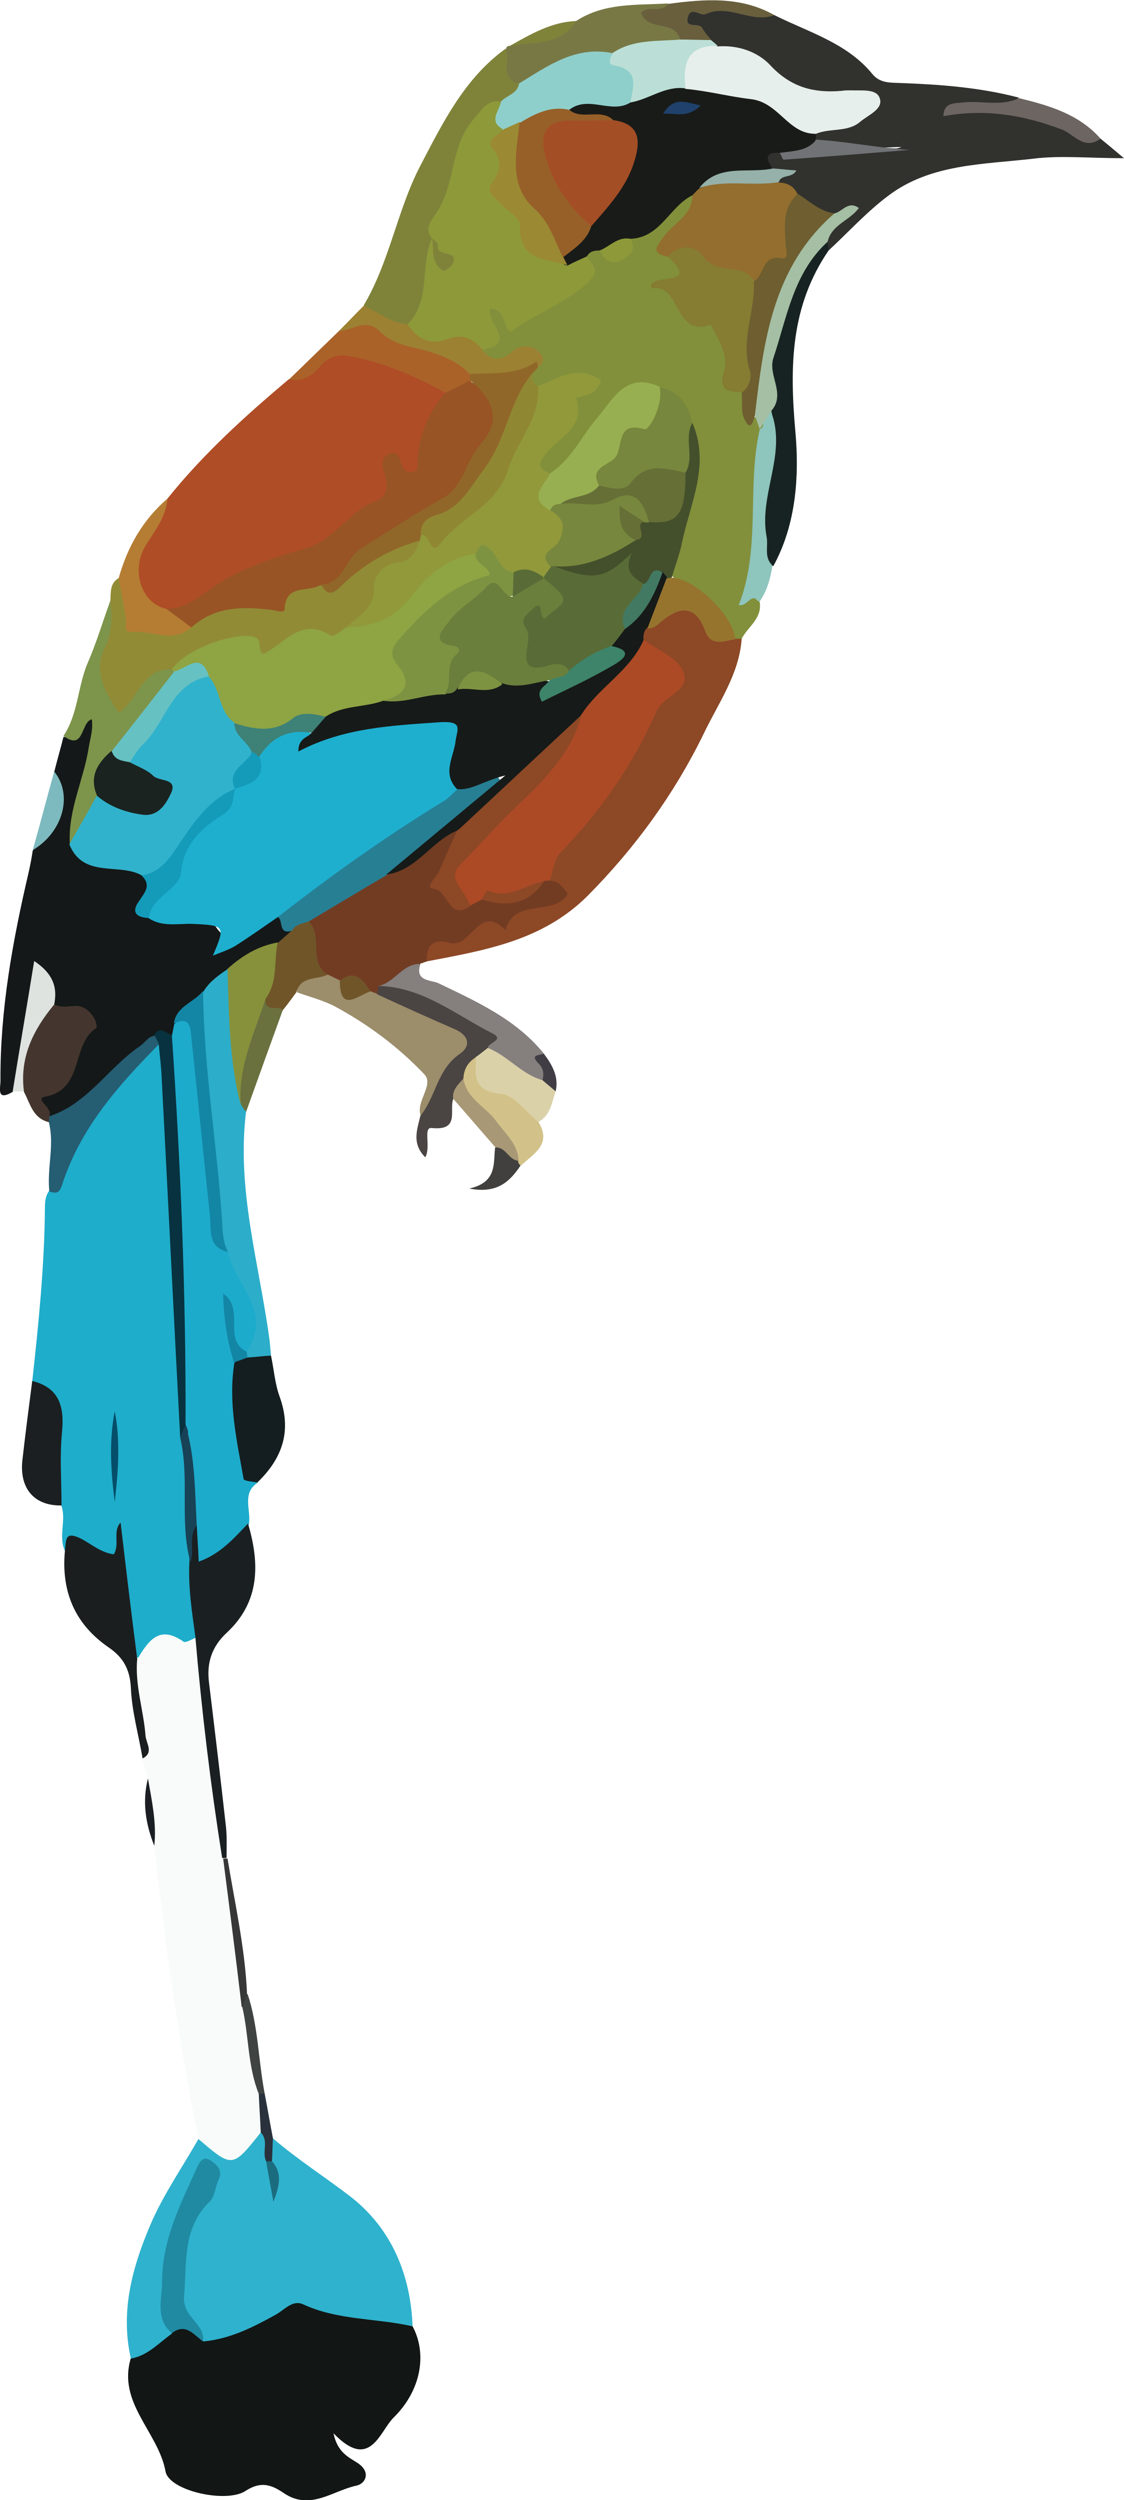 <?xml version="1.0" encoding="utf-8"?>
<!-- Generator: Adobe Illustrator 19.0.0, SVG Export Plug-In . SVG Version: 6.00 Build 0)  -->
<svg version="1.1" id="H02" xmlns="http://www.w3.org/2000/svg" xmlns:xlink="http://www.w3.org/1999/xlink" x="0px" y="0px"
	 viewBox="0 0 230.2 512" style="enable-background:new 0 0 230.2 512;" xml:space="preserve">
<style type="text/css">
	.st0{fill:#1EADCB;}
	.st1{fill:#121615;}
	.st2{fill:#AF4D26;}
	.st3{fill:#82903B;}
	.st4{fill:#2FB2CD;}
	.st5{fill:#141818;}
	.st6{fill:#F8FBF9;}
	.st7{fill:#31312E;}
	.st8{fill:#1DABCC;}
	.st9{fill:#8D4826;}
	.st10{fill:#723C23;}
	.st11{fill:#918B36;}
	.st12{fill:#7F833A;}
	.st13{fill:#2CADCA;}
	.st14{fill:#1A2022;}
	.st15{fill:#1B1E1F;}
	.st16{fill:#9C8D6B;}
	.st17{fill:#7D944B;}
	.st18{fill:#787845;}
	.st19{fill:#172322;}
	.st20{fill:#141D1F;}
	.st21{fill:#44362E;}
	.st22{fill:#AA6229;}
	.st23{fill:#1B1F21;}
	.st24{fill:#4A4442;}
	.st25{fill:#857F7E;}
	.st26{fill:#255D73;}
	.st27{fill:#9C8132;}
	.st28{fill:#B57D33;}
	.st29{fill:#8EC5BC;}
	.st30{fill:#DBD1A9;}
	.st31{fill:#705529;}
	.st32{fill:#D2C289;}
	.st33{fill:#6D6561;}
	.st34{fill:#695F3D;}
	.st35{fill:#DFE3DF;}
	.st36{fill:#6A713F;}
	.st37{fill:#A89876;}
	.st38{fill:#7DBABF;}
	.st39{fill:#363736;}
	.st40{fill:#41403E;}
	.st41{fill:#3F4342;}
	.st42{fill:#29323C;}
	.st43{fill:#1B1F23;}
	.st44{fill:#403E44;}
	.st45{fill:#08323F;}
	.st46{fill:#184256;}
	.st47{fill:#054E69;}
	.st48{fill:#208AA3;}
	.st49{fill:#985425;}
	.st50{fill:#8E993A;}
	.st51{fill:#191B18;}
	.st52{fill:#91993B;}
	.st53{fill:#936E2E;}
	.st54{fill:#867C32;}
	.st55{fill:#906729;}
	.st56{fill:#98AF51;}
	.st57{fill:#77873D;}
	.st58{fill:#6E5E30;}
	.st59{fill:#44502C;}
	.st60{fill:#908733;}
	.st61{fill:#A4BFA4;}
	.st62{fill:#96742E;}
	.st63{fill:#1B6C7E;}
	.st64{fill:#1EAFCF;}
	.st65{fill:#31B2CC;}
	.st66{fill:#277F94;}
	.st67{fill:#87913B;}
	.st68{fill:#1386A5;}
	.st69{fill:#149BBA;}
	.st70{fill:#E7EFED;}
	.st71{fill:#BBDFD6;}
	.st72{fill:#707275;}
	.st73{fill:#95B1A9;}
	.st74{fill:#AC4A26;}
	.st75{fill:#161A18;}
	.st76{fill:#8FA443;}
	.st77{fill:#8FCFCB;}
	.st78{fill:#1A2320;}
	.st79{fill:#66C1C3;}
	.st80{fill:#9B8A33;}
	.st81{fill:#A44E26;}
	.st82{fill:#976029;}
	.st83{fill:#1F416C;}
	.st84{fill:#596C37;}
	.st85{fill:#7E9341;}
	.st86{fill:#656F36;}
	.st87{fill:#427962;}
	.st88{fill:#3D8177;}
	.st89{fill:#6A7F3C;}
	.st90{fill:#3D846A;}
</style>
<g>
	<path class="st0" d="M13.3,317.6c-1.4-3,0.3-6.2-0.7-9.2c-2.4-2.9-1.8-6.4-1.7-9.7c0.2-5.8-0.1-11.3-4.3-15.8
		c1.3-11.8,2.5-23.6,2.6-35.5c0-1.3,0.1-2.5,0.9-3.6C14,233.8,20,225,27,216.9c1.5-1.8,3.3-6.5,7.1-2c0.6,7.3,1.7,14.6,1.7,21.9
		c0.1,19.1,2,38.2,2.7,57.3c2.4,8.3,0.1,16.9,1.8,25.2c0.6,4.8,1.1,9.7,1.1,14.5c-0.3,1.3-1.2,2.9-2.3,2.7c-4.5-0.7-8,1.9-11.8,3.3
		c-3-8-3.6-16.2-2.8-24.6c0.2-0.8-0.8-0.5,0-0.3c0,0-0.1,0.2,0,0.5c0.2,3.2-1.2,4.3-4.2,3.3C18.1,317.9,15.9,316.8,13.3,317.6z"/>
	<path class="st1" d="M84.5,476.4c3,5.6,1.8,13.1-3.9,18.7c-2.9,2.9-4.8,11-12.3,3.2c0.8,3.9,3.1,4.9,4.8,6c2.9,1.8,1.9,4.2,0,4.7
		c-4.9,1-9.5,5.2-14.9,1.6c-2.5-1.7-4.7-2.6-7.9-0.5c-3.9,2.6-15.7,0-16.4-4c-1.5-8.1-9.9-14-7.1-23.2c2.3-2.6,5.3-4.3,8.2-6
		c2.7-1.7,5.1,0.1,7.5,0.9c2.6-0.1,5.1-1.1,7-2.4c10.8-7.4,21.7-2.3,32.5-0.8C83.2,474.6,83.9,475.5,84.5,476.4z"/>
	<path class="st2" d="M34.3,102.1c7.3-9.1,15.9-16.9,24.8-24.4c1-0.4,2.2-0.6,2.8-1.3c5.1-6.8,11.6-5.3,18.1-2.9
		c4.2,1.5,8.6,2.8,11.8,6.3c-1.1,5.5-4.8,10.2-5,16c0,0.6-0.6,1.5-1.1,1.4c-3.8-0.8-5.3,0.6-6.2,4.5c-0.8,3.4-5.6,3.6-7.6,6.1
		c-3.4,4.2-8.1,6.1-12.8,7.5c-6.4,1.8-12,4.7-17.4,8.3c-2.4,1.6-5.1,1.8-7.8,2.2c-6.4-1.4-8.9-8.8-5.2-14.9
		C30.5,107.9,32.8,105.3,34.3,102.1z"/>
	<path class="st3" d="M155.6,123.3c0.5,3.4-2.4,5-3.7,7.5c-0.4,0.6-0.8,0.7-1.4,0.4c-2.5-6.6-9.4-9-13.5-14
		c-0.5-6,2.9-11.1,3.6-16.9c0.5-4.2,1.1-8.2,0.3-12.3c-1-3.3-2.5-6.3-6.2-7.4c-6.1-1.9-8.6,2.9-11.6,6.4c-3.2,3.7-4.5,9.3-10.3,10.4
		c-4.5-1.1-3.3-3.9-1.3-6.1c2.5-2.8,5.7-4.7,5.1-9.3c-0.2-1.8,2.8-2,4.3-3.2c-4.1-2.2-7.4,0.8-11,1.1c-1.3-0.5-1.8-1.4-1.9-2.7
		c0-0.9,0.3-1.7,0.6-2.5c-0.8-3.6-2.7-1-4-0.6c-2.9,1-5.2,1-6.2-2.6c1.3-1.8,1.9-3.6,1-5.8c-0.5-1.2-0.3-2.5,1-3.3
		c1.1-0.6,2.2-0.2,2.7,0.7c2.2,3.8,5,1.4,6.8,0.2c4.1-2.8,10.2-4,9.7-11c0.3-1.4,1.3-1.8,2.6-1.8c3.2,1.8,5.6,1.2,7-2.3
		c4.9-1.8,7-7.8,12.6-8.7c2.8,1.9,0.8,3.3-0.4,5.1c-1.4,2.2-5.1,3.3-3.5,7c2.6,4.1,2.6,4.1-1.9,7.2c4.1,1.5,5.2,6,10,7.1
		c2.7,0.6,3.5,4.9,3.7,8.1c0.2,2.3-0.1,4.6,2.4,5.9c1.1,1.4,1.2,3,1.4,4.7c0.1,1.9,1.4,0.3,2,0.7c1.1,0.7,1.3,1.8,1.4,3
		c-0.9,5.1-1,10.3-0.9,15.5c0.1,4.8,0.3,9.5-1.8,14.1C153.4,119.9,153.6,121.9,155.6,123.3z"/>
	<path class="st4" d="M84.5,476.4c-7.4-1.7-15.3-1.2-22.4-4.5c-2.2-1-3.8,1.1-5.6,2.1c-4.7,2.6-9.4,5-14.9,5.5
		c-10.9-11.5-3.9-22.6,0.8-33.8c-6.7,9.8-8.9,20.5-7.2,32.2c-2.7,1.9-4.9,4.5-8.4,5.1c-2.2-9.7,0.3-18.7,4-27.4
		c2.6-6.1,6.5-11.7,9.8-17.5c0.2-0.1,0.4-0.4,0.5-0.4c4.2,3,8.1,4,11.4-1.3c0.3-0.5,1.1-0.4,1.7-0.2c1.6,1.9,0.5,4.2,0.9,6.2
		c0.5,2.5,1.6,5,1.2,7c0.6-2-0.7-4.5-1.1-7c0.1-1.5-0.8-3.2,0.7-4.5c5.1,4.4,10.8,8,16.1,12.1C80.2,456.5,84.1,465.8,84.5,476.4z"/>
	<path class="st5" d="M2.6,223.6c-3.4,2-2.5-0.8-2.5-2.3c-0.1-14.5,2.5-28.7,5.8-42.8c0.3-1.4,0.6-2.9,0.8-4.3
		c3.8-4.7,6.1-9.9,4.4-16.1c0.6-2.4,1.3-4.8,1.9-7.2c3.5,0.5,2.7-3.9,5.5-4.7c2.8,2.2,1.7,5.1,1.1,7.9c-1.2,5.9-3.6,11.5-3.7,17.7
		c1.2,3,3.5,4.5,6.7,4.7c2.3,0.2,4.5,0.6,6.5,1.9c4.2,2-0.5,6.4,2.3,8.8c2.4,1.1,4.9,0.6,7.4,0.8c1.7,0.1,4.1-0.4,4.8,0.8
		c3.5,6.4,6.5,1.6,9.7-0.2c0.9-0.5,1.9-0.9,2.9-1.1c2.5-0.1,2.6,2.3,3.8,3.6c-0.2,1.6-1.5,2.3-2.6,3c-3.3,1.4-6.6,2.9-9.3,5.2
		c-2.1,1.3-3.8,3.1-5.5,4.9c-1.7,2-4.4,3.2-5.4,5.9c-0.3,0.8-0.6,1.5-1.1,2.2c-1.4,1-3.3-0.4-4.7,1c-4.3,4.6-9.1,8.7-13.8,13
		c-1.9,1.8-3.9,4-7.2,2.9c-3.3-2.8-4.8-4.8,0.7-7.3c4.5-2,3.7-8,6.3-11.7c0.7-0.9-1.1-2-2.4-2.2c-1.7-0.3-3.3-0.6-4.2-2.2
		c-0.8-1.2-0.5-2.9-2.2-3.9C5.1,208.7,7.1,217,2.6,223.6z"/>
	<path class="st6" d="M53.4,436.7c-5.8,7.3-5.8,7.3-12.8,1.3c-4-19.9-6.8-39.9-9-60c-0.3-4.6-1.7-9.1-1.3-13.8
		c-0.4-1.3-0.8-2.7-1.2-4c-0.4-4.7-0.5-9.4-1.6-14c-0.5-2.1-1.1-4.4,0.6-6.4c2.2-3.6,4.4-7.2,9.5-3.6c0.5,0.3,1.8-0.6,2.7-0.9
		c2.7,2.3,1.4,5.6,1.7,8.3c1,12.3,3.1,24.5,4.2,36.8c1.2,10,3,20,4.4,30c1,6.3,1.5,12.7,3.2,18.9C53.4,431.7,54.7,434.2,53.4,436.7z
		"/>
	<path class="st7" d="M158.6,3.1c7,3.5,14.9,5.7,20.1,12.1c1.6,1.9,3.7,1.7,5.7,1.8c8.2,0.3,16.3,0.9,24.3,3
		c-3.4,2.9-7.3,2.3-9.4,1.9c8.3-1.4,17.2,2.5,26.1,6.5c1.1,0.9,2.2,1.8,4.8,4c-7.2,0-13-0.6-18.6,0.1c-10.2,1.2-21,1-29.7,7.6
		c-4.4,3.3-8.2,7.5-12.2,11.2c-0.4-0.4-0.8-0.9-0.9-1.5c-0.2-2.4,1-3.9,2.9-5.1c0.7-0.4,0.3-1.2,0-0.4c-0.2,0.4-0.7,0.4-1.1,0.5
		c-3.2-0.1-5.4-1.9-7.7-3.8c-1.2-1.2-2.8-2.1-3.6-3.8c2.2-2.9-2-0.8-1.8-2.3c-1.7-2.5-1.6-4.3,2-4.5c8.4,0.7,16.9-0.4,24.1,0
		c2.1-0.3,1.1-1.5,1.4-0.8c0.1,0.3,0,0.5-0.4,0.5c-5.6,0.1-11.1,1-16.6-0.6c-0.5-0.3-0.9-0.8-1.2-1.4c1.4-3.7,5.3-2.7,7.8-4.4
		c1.2-0.8,3-1.4,2.3-3.2c-0.5-1.4-2.2-1.1-3.4-0.9c-6.9,1.1-12.8-0.9-17.9-5.7c-2.3-2.2-5.6-2.7-8.6-3.6c-0.8-0.4-1.6-0.9-2.2-1.5
		c-1.2-2.4-6.6-2.5-4.6-6.3c1.5-2.8,5.3-1.3,8.1-1.4C151.8,1.1,155.1,3,158.6,3.1z"/>
	<path class="st8" d="M35.2,212.1c0.2-0.8,0.3-1.6,0.5-2.4c3.9-3.4,4.4,0.4,5,2.7c1.3,4.5,1,9.1,1.3,13.7c0.6,8.4,2.8,16.6,2.9,25
		c0,1.8,0.8,3.2,2.3,4.2c4.6,4.5,4.9,10.7,6.4,16.4c0.5,1.9,0.1,5.3-3.6,5.6c-4.6-2.9-1.1-8.4-3.5-11.1c1.1,3.7,0.8,8.5,2.5,13
		c0.3,8.3,0.8,16.6,3.8,24.4c-3.3,2.2-1.4,5.5-1.8,8.4c-0.2,0.8-0.2,1.7-0.6,2.4c-2.2,3.1-4.9,6.7-8.8,5.7c-3.8-1-1.7-5.4-2.2-8.2
		c-0.2-7-0.6-14-1.9-20.9c0-20.8-2.3-41.4-2.1-62.2C35.3,223.2,32.9,217.6,35.2,212.1z"/>
	<path class="st9" d="M150.6,130.8c0.4,0,0.9,0,1.3,0c-0.5,7.3-4.8,13.2-7.8,19.5c-6,12.3-14,23.3-23.7,33.1
		c-9.3,9.3-21.1,11.2-33.1,13.5c-3.2-3.9,0.7-5.1,2.7-5.1c2.9,0.1,4.2-1.3,6.1-2.9c3-2.5,7.5-1.4,11-3.4c1.7-1,3.7-1.6,5.6-2.5
		c3-1.5-1.1-1.6-0.4-2.6c-1.1-6.2,3.9-9.5,7.1-13.3c4.6-5.5,8.2-11.5,11.8-17.6c0.4-0.7,0.5-1.7,1.1-2.2c6.7-5.9,5.1-11.2-1.1-16.2
		c-0.3-1.3,0.1-2.4,1-3.3c1.5-1.2,3.5-1.6,4.9-2.8c3.2-2.9,5.8-1.4,7.3,1.3C145.8,129,148,130,150.6,130.8z"/>
	<path class="st10" d="M112.7,180.4c2,0,2.7,1.7,3.6,2.6c-2.8,4.9-10.9,0.6-12.8,7.5c-5.3-5.7-7.1,3.8-11.3,2.6
		c-3.2-0.9-5,0.2-4.8,3.8c-0.4,0.1-0.8,0.3-1.2,0.4c-2.7,1.6-4.2,4.7-7.5,5.5c-0.4,0.4-0.9,0.7-1.4,0.9c-0.6,0.1-1.1,0.1-1.7-0.1
		c-1.8-1.3-3.8-2.2-6.1-2c-1.2-0.2-2.1-0.8-3-1.6c-4.4-3.2-3.1-8-3.3-12.4c4.8-4.3,10.3-7.2,16.1-9.9c3.2-0.8,5.5-2.8,7.9-4.8
		c1.9-1.6,3.7-3.5,6.6-2.8c1.8,2.5-0.1,4.5-1.2,6.4c-2.7,4.4-2,7,3.3,7.8c1-0.4,2-0.9,3.1-1.1c4.6,1.2,8.4-0.6,12-3.1
		C111.6,179.9,112.2,180.1,112.7,180.4z"/>
	<path class="st11" d="M22.6,123c0.1-1.7-0.1-3.6,1.7-4.6c1.7,0.2,1.6,1.7,1.9,2.8c2.2,7.7,4.3,8.7,12.2,5.7
		c3.1-2.2,6.5-4.1,10.4-3.5c6.4,1.1,10.7-5.3,16.9-4.5c3.5,0.9,5.3-1.8,7.5-3.7c3.8-3,7.8-5.4,13-4.7c0.7,1.3,0.4,3-0.6,3.4
		c-5.5,2.5-7.7,7.5-10.3,12.4c-0.7,1.4-2.5,2.2-3.8,3.1c-1.7,1.3-3.5,2.4-5.8,1.6c-2.1-0.8-4.2-0.3-6,0.9c-3.2,2.2-6.2,4.3-9.6,0.2
		c-0.7-0.9-2.7-0.8-3.6-0.1c-3.4,2.8-8.3,2.8-11.5,5.9c-3.4,1.1-5.2,3.9-7.4,6.5c-2.5,3-4.4,3-6.5-0.8c-2.1-3.6-2.9-6.9-1.2-10.6
		C21.5,130,21.9,126.5,22.6,123z"/>
	<path class="st12" d="M74.5,62.5c5.3-8.9,6.8-19.3,11.5-28.4c4.7-9,9.1-18,17.5-24.1c2.1,1.7,2,4.5,3.1,6.6
		c0.3,2.8-1.7,3.8-3.6,4.9c-5,2.6-8,6.8-8.4,12.4c-0.4,5.3-4.9,8.8-5.2,14c-0.1,0.6-0.2,1.1-0.4,1.7c-1.1,5,1.1,10.7-3.4,15
		c-0.9,0.8-1.4,2-2.7,2.5C79.4,67.2,76.3,66.1,74.5,62.5z"/>
	<path class="st13" d="M50.5,276.8c5.5-8.1-2.3-13.6-3.8-20.3c-1.8-1.1-2.3-3-2.3-4.9c-0.6-12.8-3.1-25.3-3.8-38.1
		c-0.2-3.5-0.8-7.2,1.1-10.5c1.2-2,3.1-3.3,5-4.6c2.8,5.1,1.8,10.8,2.5,16.2c0.4,3.4,0.6,7,0.5,10.5c0.1,0.9,0.5,1.7,0.7,2.5
		c-2,16,2.7,31.2,4.8,46.8c0.1,1,0.2,2.1,0.3,3.1c-1.1,2-2.8,1.7-4.5,1C50.4,278.1,50.2,277.5,50.5,276.8z"/>
	<path class="st14" d="M40.3,312.4c0.1,2.3,0.3,4.6,0.4,7.4c4.5-1.6,7.2-4.8,10.1-7.8c2.4,8.2,2.5,16-4.4,22.4
		c-3,2.8-4.1,6.1-3.6,10.1c1.2,9.9,2.4,19.9,3.5,29.8c0.2,2.1,0.1,4.2,0.1,6.2c-0.3,0-0.6,0-0.9,0c-2.4-15.1-4.2-30.2-5.5-45.4
		c-0.7-5.1-1.5-10.2-1.2-15.4C38.9,317.3,37.1,314.4,40.3,312.4z"/>
	<path class="st15" d="M28.1,339.7c-0.5,5.4,1.3,10.5,1.7,15.7c0.1,1.6,1.8,3.5-0.6,4.7c-0.8-4.8-2.2-9.6-2.4-14.5
		c-0.2-3.8-1.6-6.2-4.5-8.2c-7-4.8-9.8-11.5-9-19.9c0.3-2-0.2-4.2,3.5-2.3c2,1.1,4,2.8,6.5,3.1c1.3-2.1-0.3-4.7,1.4-6.5
		C25.8,321.2,26.9,330.4,28.1,339.7z"/>
	<path class="st16" d="M75.9,203c0.4,0.2,0.9,0.3,1.3,0.5c6.6,0,12,3.4,17.5,6.5c1.3,0.7,2.7,2.5,1.7,3.7
		c-3.7,4.8-4.6,11.5-10.2,14.9c-1.2-3,2.8-6.4,0.7-8.6c-5.3-5.6-11.6-10.3-18.5-14c-2.4-1.2-5.1-1.9-7.6-2.8
		c0.5-4.2,3.1-4.5,6.4-3.6c0.8,0.4,1.6,0.8,2.5,1.2C71.1,203.1,73.7,202.5,75.9,203z"/>
	<path class="st17" d="M22.6,123c0.4,3.4,0.4,6.6-1.2,9.8c-2.4,4.9,0.3,9,2.9,13.2c4-2.6,4.7-9.3,11-8.9c0.2,0.2,0.3,0.5,0.5,0.7
		c-2.3,6.8-7.9,11.2-11.9,16.8c-2.6,2-3.4,4.8-3.9,7.8c-0.8,4.1-1.1,8.5-5.7,10.4c-0.4-7,2.9-13.2,3.9-19.9c0.3-1.8,0.9-3.6,0.6-5.6
		c-2.3,0.6-1.5,6.6-5.8,3.4c3-4.5,2.9-10,4.9-14.8C19.7,131.8,21,127.4,22.6,123z"/>
	<path class="st18" d="M106.4,17.1c-4.3-1-1.8-4.7-2.8-7c0.1-0.5,0.3-0.7,0.8-0.7c4.5-1.9,9.5-2.3,13.6-5.1
		c5.8-3.8,12.4-3.2,18.8-3.6c-0.9,3.6-3.2,1.9-4.8,1.8c1,0.9,3.1,0.8,4.8,1.5c2,0.8,4,1.7,2.6,4.5c-4.3,2-9.3,1.6-13.6,3.6
		c-5.6,0-10.8,1-15.4,4.4C109.2,17.5,107.9,18.3,106.4,17.1z"/>
	<path class="st19" d="M169.5,49.6c0.1,0.6,0.1,1.1,0.2,1.7c-7.8,11.4-8,23.7-6.8,37.1c0.8,9,0.2,18.9-4.5,27.5
		c-2.6,0.3-2.5-1.8-2.5-3.3c-0.2-4.8-1.3-10.1,0.3-14.3c1.8-4.8,0.5-9.1,0.8-13.5c-0.6-7.4,0.8-14.5,2.8-21.5
		C161.4,57.5,163.4,52.1,169.5,49.6z"/>
	<path class="st20" d="M50.7,278c1.6-0.1,3.2-0.3,4.8-0.4c0.6,2.8,0.8,5.8,1.8,8.5c2.5,7,0.5,12.6-4.6,17.5c-1-0.2-2.7-0.3-2.8-0.7
		c-1.4-7.9-3.2-15.7-1.9-23.8C48.7,278.2,49.6,278,50.7,278z"/>
	<path class="st21" d="M11.1,205.7c1.4,0.7,2.7,0.4,4.2,0.3c3.3-0.2,5.1,4.1,4.3,4.6c-5.1,3.5-2.3,12.5-10.4,14
		c-2.3,0.4,1.7,2.3,0.9,3.9c0.3,0.3,0.4,0.6,0.3,0.9c-0.1,0.3-0.3,0.4-0.4,0.4c-3.3-0.8-3.8-3.8-5.1-6.2
		C3.2,215.6,5.4,209.2,11.1,205.7z"/>
	<path class="st22" d="M91.2,80.4c-6.3-3.4-12.8-6.3-19.9-7.5c-2.2-0.4-4.1,0.3-5.6,2c-1.7,2-3.7,3.4-6.5,2.8
		c3.4-3.3,6.9-6.7,10.3-10c3.5-3,6.9-3.1,10.7-0.1c2.4,1.9,5.7,2.4,8.7,3.2c3.4,0.9,6.3,2.3,7.8,5.7c0.1,0.6,0,1.2-0.2,1.7
		C94.9,79.7,93.8,82,91.2,80.4z"/>
	<path class="st23" d="M6.6,282.8c5.6,1.4,6.6,5.3,6.1,10.5c-0.5,5-0.1,10-0.1,15c-5.6,0.1-8.7-3.5-8-9.4
		C5.2,293.6,5.9,288.2,6.6,282.8z"/>
	<path class="st24" d="M86.1,228.5c3.2-3.9,3.4-9.5,8.1-12.7c2.3-1.6,1.9-3.8-1.2-5.1c-5.3-2.3-10.6-4.7-15.8-7.1
		c0.1-0.5,0.2-1.1,0.3-1.6c10-2.2,16.6,4.9,24.3,9c1.9,1,0.9,2.9-0.5,4.1c-0.9,0.8-1.8,1.4-2.7,2.1c-1.3,1.1-2,2.6-2.7,4.1
		c-0.8,1.5-1.6,2.9-3.1,3.8c-0.8,2.4,1.4,6.5-4.4,5.9c-1.8-0.2-0.1,3.9-1.3,6C84.3,234.2,85.4,231.4,86.1,228.5z"/>
	<path class="st25" d="M99.9,214.6c0.1-1.1,3.6-1.7,0.9-3c-7.5-3.8-14.3-9.5-23.3-9.7c3.3-0.6,4.9-4.6,8.6-4.5
		c-1.2,3.7,2.2,3.2,3.8,4c7.9,3.8,15.9,7.4,21.6,14.5c-0.8,1.8,1.8,3.9-0.3,5.7C105.8,221.8,102.7,218.4,99.9,214.6z"/>
	<path class="st26" d="M10,229.8c0-0.4,0.1-0.8,0.1-1.2c7.9-2.6,12.1-10,18.6-14.4c1-0.7,1.6-1.9,2.9-2.1c1.4,0,1.9,0.5,0.9,1.8
		c-8.3,8.4-16.1,17.2-19.8,28.8c-0.6,1.8-1.3,1.7-2.6,1.3C9.6,239.1,11.2,234.5,10,229.8z"/>
	<path class="st27" d="M96.3,76.7c-3.2-3.4-7.7-4.6-11.9-5.6c-2.8-0.6-4.8-1.5-6.8-3.4c-2.7-2.6-5.5,0-8.2,0.1
		c1.7-1.7,3.4-3.5,5.1-5.2c3,1.3,5.6,3.6,9,3.8c3.2,0.9,6.3,2,9.8,1.4c2.6-0.4,5.1,0.3,5.4,3.8c1.9,2.2,3.7,2.6,6.2,0.4
		c1.2-1.1,3.4-1.7,5.2-0.2c1.5,1.2,1.5,2.4-0.1,3.5C105.7,77.4,101.3,80,96.3,76.7z"/>
	<path class="st28" d="M39.2,128.5c-3.8,3.3-8,0.6-12,0.9c-2.1,0.2-1.2-1.4-1.4-2.6c-0.4-2.8-1-5.6-1.5-8.4
		c1.8-6.4,4.9-11.9,10-16.3c-0.3,3.7-2.5,6.5-4.4,9.5c-3.2,5.1-1,12,4.2,13.1C36.2,125.5,39,125.2,39.2,128.5z"/>
	<path class="st29" d="M158,84.2c0,0.2,0.1,0.4,0.1,0.6c2.9,8.5-2.7,16.6-1.1,25.1c0.4,2-0.6,4.2,1.2,5.9c-0.4,2.7-1.1,5.2-2.7,7.5
		c-1.7-2.2-2.3,1-4.2,0.6c4.6-11.7,1.6-24.1,4.3-36C157.3,87.3,155.1,84.2,158,84.2z"/>
	<path class="st30" d="M99.9,214.6c4.1,1.6,6.9,5.4,11.2,6.6c1.7-0.2,1.9,1.4,2.7,2.3c-0.8,2.4-1.1,5-3.6,6.3
		c-5.1-0.4-8.6-4.3-12.9-6.5c-2.3-1.2-1-4.5,0.1-6.8C98.3,215.9,99.1,215.2,99.9,214.6z"/>
	<path class="st31" d="M67.1,199.6c-2.2,1.1-5.5,0.2-6.4,3.6c-0.9,1.2-1.8,2.5-2.8,3.7c-2.8,1.2-4.5,0.7-4.2-2.8
		c1.4-3.6,0.2-8,3.3-11.1c0.9-0.8,1.7-1.5,2.6-2.3c0-2.8,1.2-3.5,3.6-2C66.3,191.7,63,197,67.1,199.6z"/>
	<path class="st32" d="M97.5,216.5c-0.2,3.8-0.6,7,5.1,7.5c2.7,0.2,5.1,3.7,7.7,5.8c2.8,4.6-1.1,6.5-3.6,8.9c-0.6-0.2-1-0.6-1.4-1.1
		c-2-3.9-4.8-7.2-7.9-10.3c-1.7-1.7-3.9-3.4-2.5-6.4C95,219,95.8,217.5,97.5,216.5z"/>
	<path class="st33" d="M225.4,28.4c-3.4,2.5-5.5-1-8-1.9c-7.7-2.9-15.5-4.3-24.2-2.7c0.1-2.8,2.1-2.6,3.8-2.8
		c3.9-0.5,7.9,0.9,11.7-0.9C214.9,21.6,221,23.4,225.4,28.4z"/>
	<path class="st34" d="M139.3,8.1c-1.1-4.2-6.7-1.5-8-5.5c1.5-1.6,4.1,0.2,5.5-1.8c7.5-1,14.9-1.6,21.8,2.3
		c-4.7,1.8-9.3-2.4-14.1-0.2c-1,0.5-3-1.7-3.6,0.6c-0.7,2.5,2.2,1,2.9,2.2c0.5,0.9,1.2,1.7,1.9,2.5C143.5,10,141.4,10.1,139.3,8.1z"
		/>
	<path class="st35" d="M11.1,205.7c-4.3,5.2-7.1,10.8-6.2,17.8c-0.8,0-1.5,0-2.3,0c1.4-8.7,2.9-17.4,4.4-26.7
		C10.9,199.4,11.8,202.2,11.1,205.7z"/>
	<path class="st36" d="M54.4,204.5c-0.3,3,2.6,1.2,3.5,2.4c-2.5,6.9-5,13.8-7.5,20.8c-0.4-0.5-0.7-0.9-1-1.4
		c-1.7-7.1,0.4-13.7,2.7-20.2C52.4,205.1,53.2,204.3,54.4,204.5z"/>
	<path class="st37" d="M94.9,220.9c0.7,4.2,4.7,5.8,6.8,8.8c1.8,2.5,4.4,4.6,4.5,8c-2.9,1.3-3.4-1.5-4.7-2.7
		c-2.9-3.3-5.8-6.7-8.7-10C92.6,223.2,93.8,222.1,94.9,220.9z"/>
	<path class="st38" d="M11.1,158c3.9,4.8,1.8,12.4-4.4,16.1C8.2,168.8,9.6,163.4,11.1,158z"/>
	<path class="st39" d="M45.7,380.6c0.3,0,0.6,0,0.9,0c1.5,9.2,3.6,18.4,4,27.8c0.6,1.3,1.1,2.5-1.1,2.6
		C48.3,400.8,47,390.7,45.7,380.6z"/>
	<path class="st40" d="M101.4,235c2.2-0.2,2.7,2.5,4.7,2.7c0,0.4,0.2,0.7,0.5,1c-2.2,3.3-4.8,5.8-10.5,4.7
		C101.9,242.1,101,238.2,101.4,235z"/>
	<path class="st41" d="M49.6,410.9c0.4-0.9,0.7-1.7,1.1-2.6c2.2,6.6,2.2,13.6,3.5,20.4c-0.4,0.6-0.8,0.6-1.2,0.1
		C50.7,423.1,51,416.9,49.6,410.9z"/>
	<path class="st12" d="M118,4.3c-3.2,5.2-8.8,4.2-13.6,5.1C108.7,7,112.9,4.5,118,4.3z"/>
	<path class="st42" d="M53,428.8c0.4,0,0.8,0,1.2-0.1c0.6,3.1,1.1,6.1,1.7,9.2c-0.1,1.6-0.1,3.1-0.2,4.7c-0.4,0.4-0.8,0.4-1.2,0
		c-0.9-1.9,0.6-4.2-1.1-5.9C53.3,434.1,53.1,431.4,53,428.8z"/>
	<path class="st43" d="M30.3,364.2c0.8,4.6,1.8,9.1,1.3,13.8C29.8,373.5,29.1,368.9,30.3,364.2z"/>
	<path class="st44" d="M113.8,223.5c-0.9-0.8-1.8-1.5-2.7-2.3c0.3-1.2,0.3-2.3-0.8-3.4c-1.8-1.8,0-1.7,1.1-2
		C113.1,218.1,114.5,220.5,113.8,223.5z"/>
	<path class="st45" d="M32.5,213.7c-0.3-0.6-0.6-1.2-0.9-1.8c1.2-1.9,2.4-0.3,3.6,0.1c1.8,26.5,2.9,53.1,2.8,79.7
		c0.5,1.3,1.2,2.6-1.1,2.6c-1.3-24.6-2.5-49.2-3.8-73.8C33,218.3,32.7,216,32.5,213.7z"/>
	<path class="st46" d="M36.9,294.4c0.4-0.9,0.7-1.8,1.1-2.6c2,6.7,1.9,13.7,2.3,20.6c-1.8,2.3-0.4,5.1-1.3,7.5
		C36.7,311.5,38.9,302.8,36.9,294.4z"/>
	<path class="st47" d="M23.5,289c1.2,6.2,0.7,12.4,0,18.6C22.7,301.3,22.3,295.2,23.5,289z"/>
	<path class="st48" d="M35.2,477.8c-3.5-3-2-6.9-2-10.6c0-8.4,3.7-15.7,7-23c0.6-1.3,1.3-3,3.2-1.6c1.2,0.9,2.2,1.9,1.4,3.7
		c-0.7,1.5-0.8,3.5-1.8,4.5c-5.7,5.5-4.7,12.5-5.3,19.4c-0.4,4.4,4.3,5.5,3.9,9.3C39.7,478.2,38.1,475.6,35.2,477.8z"/>
	<path class="st49" d="M39.2,128.5c-1.7-1.3-3.4-2.5-5.1-3.8c4.7-0.1,7.7-3.5,11.3-5.6c5.4-3.2,11.3-5.1,17.2-6.8
		c6-1.8,8.9-7.7,14.5-9.8c2.5-0.9,2.4-3.5,1.5-6c-0.5-1.4-0.4-3.2,1.4-3.7c1.6-0.4,1.9,1.2,2.3,2.4c0.4,1.1,1.1,1.8,2.4,1.4
		c0.9-0.3,0.8-1.2,0.8-2c0.2-5.3,2.2-10,5.6-14.1c1.7-0.8,3.3-1.6,5-2.5c7.3,3.8,7,4.1,4.6,10.9c-3.3,9.3-9.6,15.3-18.1,19.6
		c-5.1,2.6-9.6,5.8-13.2,10.4c-0.9,1.2-2.2,2-3.8,0.9c-2.5,1.6-7.1-0.3-7.3,4.9c0,1-1.7,0.3-2.7,0.2C49.9,124.2,44,124.1,39.2,128.5
		z"/>
	<path class="st50" d="M98.8,71.6c-1.8-2.3-4.2-3.3-7-2.2c-3.7,1.4-6.3,0.1-8.3-3c4.9-5,2.4-12,5-17.6c1.2,1.3,0,3.3,1.8,4.7
		c-1.5-1.5-0.7-3.4-1.8-4.7c-1.8-2,0.1-4,0.8-5.1c4.1-5.9,2.8-13.9,7.8-19.4c1.5-1.7,2.6-3.9,5.4-3.5c0.8,2.2,0.4,4.4,0.5,6.6
		c-1.5,8.2,1.9,15.2,5.9,21.9c1.6,2.7,4.6,2.5,7.2,2.9c1.3-0.2,2.7-1,4,0.2c1.9,2.5,3,3.4-0.9,6.5c-4.6,3.7-10,5.6-14.6,9.1
		c-1.8-1.1-0.8-4.6-4.2-4.8C99.4,65.9,106.2,70.5,98.8,71.6z"/>
	<path class="st51" d="M120.2,52.5c-1.3,0.6-2.7,1.2-4,1.9c-1-0.2-1.5-0.8-1.4-1.8c1.3-3,4.3-4.6,5.8-7.5c2.5-3.9,5.9-7.1,7.4-11.6
		c1.2-3.7,0.8-6.6-3.6-7.8c-2.6-1.4-6.7,0.8-8.2-3.3c3.5-4.5,8.7-1.2,12.8-2.8c3.7-1.6,7.4-3.1,11.6-2.9
		c10.3-0.1,19.5,2.6,26.5,10.7c0,0.4,0,0.8,0,1.2c-1.3,4.3-4.6,3-7.5,2.7c-3.4-0.2-2.4,1.6-1.4,3.3c-4,3.5-9.9,1.1-13.8,4.7
		c-0.8,0.6-1.6,1-2.6,0.7c-4.7,2.3-6.5,8.7-12.7,8.9c-1.7,1.9-3.6,3.1-6.3,2.4C121.8,51.3,120.8,51.4,120.2,52.5z"/>
	<path class="st52" d="M70.9,128.5c2.4-2.4,5.9-3.8,5.7-8.4c-0.1-1.9,1.7-4.6,4.8-4.9c2.8-0.2,3.8-2.3,4.6-4.5
		c-0.3-0.6-0.2-1.1,0.4-1.5c1.7,0,2.6,1.2,3.3,2.3c-0.3-2.3,1-4.2,2.7-5.2c10-5.8,13-16,16.5-25.8c0.2-0.6,0.7-1,1.2-1.4
		c4.2-1.6,8.2-4.6,13-1.2c-0.5,1.6-1.5,2.7-3.3,3.1c-0.6,0.1-1.2,0.4-1.8,0.5c2.3,7-5.4,8.5-7.3,13.2c-0.4,1,0.8,1.8,1.8,2.2
		c1.3,2-2.3,4.7,0.9,6.4c6,4,1.7,8,0.1,12.1c-0.1,0.6-0.3,1.1-0.5,1.6c-0.4,0.8-1,1.3-1.9,1.6c-2.2,0-4.3-0.7-6.5-0.4
		c-3.2,0.2-3.3-5.9-7.5-3.7c-5.5,2.7-10.1,6.5-14.1,11.1C79.8,129.3,75.7,130.8,70.9,128.5z"/>
	<path class="st53" d="M141.8,40c0.5-0.5,0.9-1,1.4-1.4c5.3-2.5,10.7-3.4,16.3-1.2c1.8,0,3.2,0.8,3.9,2.5c0,3.9-0.7,7.7-1.1,11.5
		c-0.4,3.7-4.9,4.6-7.5,6.8c-4.3-1.5-9.4-0.7-12.7-5c-1.1-1.4-3.4-1.1-5.3-0.6c-3.4-0.8-2.6-1.8-0.9-4.1
		C137.9,45.7,141.8,44.1,141.8,40z"/>
	<path class="st54" d="M136.7,52.5c2.5-2.4,5.4-2.6,7.4,0.1c2.7,3.8,8.2,1,10.4,5c1.2,1.1,1.7,2.6,1.3,4c-1.1,4.7-1,9.5-0.8,14.3
		c0.1,1.8,0.1,4.5-3.1,4.4c-3,0-4.8-0.5-3.6-4.4c0.8-2.5-0.5-5.3-1.9-7.8c-0.3-0.5-0.8-1.6-0.9-1.6c-7.6,2.7-6-8.7-12.1-7.4
		C132.4,55.5,144.1,59.2,136.7,52.5z"/>
	<path class="st55" d="M86.2,109.6c-0.1,0.4-0.1,0.7-0.2,1.1c-6.1,1.7-11.5,4.8-16,9.2c-1.6,1.6-2.9,2.4-4.2-0.2
		c4.6-0.2,4.8-5.3,8.3-7.5c5.5-3.4,10.9-7,16.6-10.2c4.2-2.3,4.7-7.6,7.7-11c4.6-5.1,2.4-9.4-2.2-13.2c0-0.4,0-0.8,0.1-1.2
		c4.6-0.3,9.5,0.3,13.6-2.6c0.1,0.4,0.2,0.8,0.3,1.2c-0.4,0.5-0.8,0.9-1.3,1.4c-1.5,8.1-5.5,15-9.4,22.1
		C96.5,104.3,90.8,106.3,86.2,109.6z"/>
	<path class="st56" d="M112.6,104.5c-4.6-2.6-1.2-5,0.1-7.6c4.3-2.8,6.3-7.4,9.5-11.2c3.3-3.8,5.9-9.7,12.9-6.5
		c3.3,3.9,0.3,7.5-2.1,8.9c-4.7,2.9-6.5,7.7-9.7,11.6c-1.7,2.8-4.5,3.6-7.5,4C114.8,104,113.5,103.5,112.6,104.5z"/>
	<path class="st57" d="M122.7,99.4c-2.1-3.6,1.9-4.1,3.3-5.7c1.7-2,0-7.6,6-5.8c0.9,0.3,3.9-4.9,3.1-8.6c4.1,0.8,5.8,3.6,6.7,7.3
		c-0.3,3.6,1.9,7.4-1,10.8c-1.2,0.6-2.7,1-3.6,0.3c-2.7-2.2-3.9-0.3-5.7,1.3C128.8,101.3,125.8,102.7,122.7,99.4z"/>
	<path class="st58" d="M151.9,80.4c1.6-1,2.1-3.2,1.7-4.4c-2-6.3,1.1-12.2,0.8-18.4c2.2-1.2,1.6-5.5,5.7-4.7c1.6,0.3,0.8-1.8,0.8-3
		c-0.2-3.6-0.7-7.4,2.5-10.2c2.4,1.5,4.5,3.6,7.5,4c0.6,2.4-1.5,3.4-2.6,4.7c-7.4,8.9-11.5,19-10.7,30.7c0.2,2.6-1.7,4.2-3,6
		c-0.4,1.6-1,3.3-2.2,0.6C151.7,84.2,152.1,82.2,151.9,80.4z"/>
	<path class="st59" d="M140.4,96.8c1.9-3.2-0.4-7,1.4-10.2c3.7,8.5-0.4,16.4-2.1,24.4c-0.5,2.5-1.4,4.8-2.1,7.2
		c-0.3,0.4-0.7,0.5-1.1,0.4c-0.6-0.2-1.2-0.4-1.8-0.1c-1,0.6-1.8,1.7-3.2,1.6c-3.3-1.6-6.8-1.2-10.4-1.2c-2.8,0-6.6,0.7-8.3-3.1
		l-0.2,0.1c-0.5-1.4,0.6-2.1,1.5-1.9c5.5,1.1,9.8-1.8,14.3-4.2c1.6-0.8,1.3-3.1,3.1-3.6c0.5-0.2,1.1-0.3,1.7-0.3
		C139.4,105.8,138.1,99.8,140.4,96.8z"/>
	<path class="st60" d="M86.2,109.6c-0.2-2.3,1.2-3.6,3.1-4.1c5-1.4,6.9-5.6,9.8-9.4c4.6-6,5.1-13.8,9.8-19.5c0.1,1,0.3,2,1.3,2.5
		c0.5,6.6-4.4,11.3-6.1,17c-2.3,7.5-9.7,9.7-13.9,15.2C88,114.2,88.1,108.9,86.2,109.6z"/>
	<path class="st61" d="M154.6,85.1c1.8-15.2,3.6-30.4,16.3-41.4c1.6-0.3,2.8-2.7,5-1.1c-1.9,2.6-5.6,3.4-6.4,6.9
		c-7,6.4-8.3,15.4-11.1,23.8c-1.2,3.6,2.6,7.3-0.4,10.8c-0.8,1.3-1.6,2.5-2.4,3.8C155.3,87.1,155,86.1,154.6,85.1z"/>
	<path class="st62" d="M136.7,118.4c0.3,0,0.6-0.1,0.9-0.1c4.8,0.2,12.6,7.8,13,12.6c-2.3,0.4-5,1.6-6.2-1.7c-1.8-5-4.8-5.2-8.6-2.2
		c-1,0.8-1.7,1.7-3.1,1.7C132.1,124.5,133.8,121.2,136.7,118.4z"/>
	<path class="st50" d="M122.8,51.3c2.1-0.8,3.7-2.9,6.3-2.4c1.4,2.3-0.2,3.5-1.8,4.4C125.2,54.4,123.8,53.2,122.8,51.3z"/>
	<path class="st63" d="M54.5,442.6c0.4,0,0.8,0,1.2,0c2.3,2.5,1.4,5.4,0.3,8.3C55.5,448.2,55,445.4,54.5,442.6z"/>
	<path class="st64" d="M56.9,187.8c-2.9,2-5.7,4-8.7,5.9c-1.3,0.8-2.9,1.3-4.6,2c2.6-6.1,2.5-6.2-4.2-6.5c-3-0.1-6.2,0.7-9-1.2
		c-0.7-1.2-0.7-2.7,0.1-3.6c5.5-5.7,6.7-14.7,14.1-18.9c1.5-0.9,1.7-2.3,2.2-3.6c0.3-0.5,0.6-1,1-1.4c3.8-0.7,3.3-4.3,4.5-6.8
		c2.5-3.7,5.5-6.1,10.3-4.4c1,1.3,1.8,1.2,3.5,0.7c7.8-2.3,15.8-3.9,24.1-3.4c3.7,0.2,5,1.8,4.4,5.1c-0.5,3.3-1.4,6.6-0.5,9.9
		c-0.2,2.1-1.7,3.3-3.3,4.3c-10,5.6-18.8,13.1-28.3,19.4C60.8,186.5,59,187.5,56.9,187.8z"/>
	<path class="st65" d="M14.2,172.9c1.9-3.3,3.8-6.6,5.6-9.9c2.8-0.3,5.1,1.6,7.8,1.8c1.7,0.1,3.5,0,4.3-1.7c1.1-2.3-1.2-2.7-2.4-3.6
		c-1.4-0.9-2.9-1.6-3.5-3.4c1.8-6.2,6.3-10.7,10-15.6c1.5-2,3.9-3.2,6.7-2.6c3.5,1.9,3.8,6,5.9,8.9c0.9,2.4,2.8,4.2,3.7,6.6
		c-0.6,3.1-3.3,5.1-4.3,8l0,0c-4.6,4.6-9.1,9.2-12.6,14.7c-1.4,2.3-3.1,4.7-6.5,3.1C24.3,176.7,17,179.9,14.2,172.9z"/>
	<path class="st66" d="M56.9,187.8c10.9-8.5,22.1-16.5,33.9-23.7c1-0.6,1.9-1.6,2.8-2.4c2.5-2.3,6.2-5.2,8.5-2.4
		c2.2,2.7-2.4,4.5-4.4,6.2c-5.9,5-12,9.6-18.5,13.7c-5.3,3.1-10.6,6.3-15.8,9.4c-1.3,0.6-2.9,0.6-3.6,2
		C56.9,191.5,58.1,188.5,56.9,187.8z"/>
	<path class="st67" d="M54.4,204.5c-2.3,7.1-5.7,14-5.1,21.8c-2.4-9.2-2.4-18.6-2.7-27.9c3-2.7,6.3-4.7,10.3-5.4
		C56,196.8,57,201,54.4,204.5z"/>
	<path class="st68" d="M41.6,202.9c0.1,15.9,2.9,31.6,3.9,47.4c0.1,2.1,0.2,4.2,1.2,6.1c-4.2-1-3.4-4.4-3.7-7.4
		c-1.3-12.1-2.5-24.3-3.8-36.4c-0.2-2.1-0.2-4.6-3.6-3C36.1,206,39.8,205.3,41.6,202.9z"/>
	<path class="st69" d="M29,179.3c4.2-0.7,6.1-4.1,8.2-7.2c2.9-4.3,5.9-8.5,11-10.6c-0.7,1.9,0.1,3.7-2.8,5.5
		c-3.7,2.3-7.8,5.7-8.3,11.6c-0.3,3.6-6.1,4.9-6.6,9.4c-2.6-0.1-3.7-1.2-2-3.5C29.6,182.8,31.1,181.3,29,179.3z"/>
	<path class="st70" d="M167.1,27.4c-5.7,0.1-7.5-6.4-13.3-7.1c-4.4-0.5-8.9-1.7-13.4-2.1c-3.2-2.4-1.4-5-0.1-7.2
		c1.5-2.7,4.1-2.4,6.7-1.5c4.2-0.3,8.2,1.1,10.8,3.9c4.2,4.5,8.9,5.7,14.6,5.2c0.6-0.1,1.2-0.1,1.9-0.1c2.2,0.1,5.3-0.4,5.9,1.7
		c0.7,2.2-2.5,3.4-4.1,4.8C173.6,27.1,170,26.2,167.1,27.4z"/>
	<path class="st71" d="M147,9.4c-6.2-0.2-7.2,3.6-6.6,8.7c-4.2-0.6-7.5,2.3-11.4,2.9c-1.7-2.7-2.1-6.3-5-8.4
		c-0.4-0.3,0.7-1.3,1.4-1.7c4.2-2.9,9.2-2.4,13.9-2.8c2.1,0,4.2,0.1,6.3,0.1C146.1,8.6,146.6,9,147,9.4z"/>
	<path class="st72" d="M159.7,31.3c2.7-0.4,5.6-0.3,7.5-2.7c6.4,0.4,12.7,1.7,19.1,2.1c-8.6,0.7-17.2,1.4-25.8,2
		C160.3,32.7,160,31.8,159.7,31.3z"/>
	<path class="st73" d="M159.5,37.3c-5.4,0.9-11-0.6-16.3,1.2c4-5.1,10-2.9,15.1-4c1.6,0.1,3.1,0.3,4.8,0.4
		C162.2,36.6,160,35.6,159.5,37.3z"/>
	<path class="st68" d="M50.7,278c-0.9,0.3-1.8,0.7-2.8,1c-1.4-4.5-2.1-9.1-2.2-14.1c4.6,3.2-0.2,9.4,4.8,11.9
		C50.6,277.2,50.6,277.6,50.7,278z"/>
	<path class="st74" d="M98.7,184.2c-0.8,0.4-1.7,0.9-2.5,1.3c-5.5-4.6-5.7-6.4-1.4-11.3c6.6-7.6,14.7-13.8,20.2-22.4
		c1.1-1.8,2.5-3.3,2.8-5.5c3.5-6.2,8.7-10.7,14-15.3c2.8,2.1,6.8,3.6,8.1,6.4c1.8,4-4,5.1-5.4,8.2c-4.8,10.9-11.4,20.4-19.7,29
		c-1.3,1.3-1.5,3.8-2.2,5.7c-0.4,0-0.8,0.1-1.2,0.1C107.8,183.8,103.1,183.6,98.7,184.2z"/>
	<path class="st75" d="M131.8,131.1c-2.8,6.3-9.1,9.6-12.7,15.2c-6.9,9.6-14.8,18.2-25.5,23.8c-5.3,2.2-8.3,8.2-14.5,9
		c7.7-6.4,15.4-12.8,24.4-20.3c-4.5,1.1-6.9,3.1-9.9,2.8c-3.1-3.2-0.7-6.5-0.3-9.8c0.3-2.4,1.7-4.2-3.2-3.9c-9.9,0.7-19.7,1.1-29,6
		c0-3,2.2-2.8,2.8-4c-0.1-2.3,1.5-3.6,3-5c3.6-2.1,7.6-2.4,11.6-3c4,0.3,7.7-1.3,11.7-1.4c1.3,0,2.5-0.3,3.7-0.6
		c2.7-0.6,5.6-0.3,8.3-1c2.9,0.1,5.9-0.6,8.8,0.2c4.7,2.1,12.2-1.7,13.8-7c0-1.9,1.2-3.2,2.4-4.5c3.6-2.9,5.3-7.3,8.4-10.6
		c0.3,0.4,0.7,0.8,1,1.2c-1.3,3.4-2.6,6.8-3.9,10.2C131.8,129.2,131.7,130.1,131.8,131.1z"/>
	<path class="st9" d="M93.6,170.2c8.5-7.9,17-15.9,25.5-23.8c-2.2,8.2-8.2,13.9-13.9,19.3c-3.8,3.6-7.1,7.6-10.9,11.3
		c-3.2,3.1,1.5,5.6,1.9,8.6c-4.4,3.1-4.3-3.4-7.5-3.6c-1.7-0.2,0.5-2.2,1.1-3.3C91.1,175.8,92.3,173,93.6,170.2z"/>
	<path class="st9" d="M98.7,184.2c0.4-0.7,1-1.9,1.1-1.9c4.3,2.1,7.8-1.2,11.6-1.8C108.2,185.3,103.8,185.8,98.7,184.2z"/>
	<path class="st31" d="M75.9,203c-2.7,0.9-6.3,4.5-6.3-2.2C72.8,198.4,74.3,200.7,75.9,203z"/>
	<path class="st76" d="M78.5,143.5c-3.8,1.4-8.2,0.9-11.7,3.2c-3.6,1.5-7.6,1.6-11.1,3.5c-3,1.7-5.5-0.3-7.7-2.2
		c-3.3-2.3-2.7-6.8-5.3-9.5c-2.1-2.1-4.9,0.2-7.1-1c0,0-0.4-0.4-0.4-0.4c2.6-4,11.9-7.4,16.3-6.8c2.8,0.4,0.8,3.1,2.5,3.6
		c4.3-2.1,7.7-7.7,13.8-3.7c0.5,0.3,2.1-1.1,3.1-1.7c5.3-0.2,9.5-1.5,13.2-6.2c3.1-4.1,7.4-8.1,13.3-8.9c5.5,4,5.4,3.9-0.1,7
		c-3.6,2-7.5,3.8-10.4,7.1c-2.8,3.2-5.5,5.9-3.3,11C85.9,143.2,81.4,143,78.5,143.5z"/>
	<path class="st77" d="M125.5,10.9c-0.5,0.9-1.2,2.3,0.3,2.5c5.2,0.9,3.9,4.3,3.3,7.6c-3.9,2.4-8.5-1.5-12.4,1.4
		c-2.6,2-6,1.9-8.9,3.3c-1.5,0.3-2.8,2.1-4.7,0.8c-3.2-1.6-0.8-3.8-0.5-5.7c1.2-1.3,3.4-1.6,3.7-3.7
		C112.2,13.5,117.9,9.3,125.5,10.9z"/>
	<path class="st78" d="M26.6,156.1c1.6,0.9,3.5,1.5,4.8,2.8c1.3,1.2,5.1,0.4,3.6,3.6c-1.1,2.3-2.7,4.9-6.1,4.3
		c-3.3-0.5-6.4-1.6-9-3.8c-1.7-3.9,0-6.7,2.9-9.2C24,154.7,26,154.3,26.6,156.1z"/>
	<path class="st79" d="M26.6,156.1c-1.5-0.3-3.2-0.4-3.7-2.3c4.3-5.4,8.5-10.8,12.8-16.3c2.5-0.5,5.4-4.3,7.1,1
		c-7.9,1.4-8.8,9.6-13.6,14C28.1,153.6,27.4,154.9,26.6,156.1z"/>
	<path class="st80" d="M103.1,26.5c1.1-0.5,2.2-1,3.3-1.5c0.9,1,1.1,2.3,1,3.5c-0.4,6.5,1.2,12,6.4,16.5c1.6,1.4,2.8,4.6,1.5,7.5
		c0.3,0.6,0.6,1.2,0.9,1.8c-4.3-1.4-10-0.7-9.7-8.1c0.1-1.6-3-3.3-4.5-5c-1-1-2.5-2.1-1.3-3.7c1.8-2.5,2.3-4.5,0.1-7.2
		C99.5,28.5,102.1,27.7,103.1,26.5z"/>
	<path class="st12" d="M88.6,48.8c0.4,0.5,1.2,1,1.1,1.4c-0.6,2.6,4.7,0.8,2.9,4c-0.3,0.6-1.6,1.4-1.9,1.2c-2.2-1.4-2-3.7-2.1-6
		C88.6,49.2,88.6,49,88.6,48.8C88.6,48.7,88.6,48.8,88.6,48.8z"/>
	<path class="st81" d="M125.6,24.6c5.9,0.8,5.5,4.8,4.2,8.8c-1.6,5-5.2,8.9-8.6,12.8c-1.3,0.9-2.5,0.5-3.4-0.5
		c-3.3-4.1-6.6-8.3-7.7-13.6c-1.2-5.9,1.2-8.6,7.3-8.1C120.2,24.2,122.9,23.5,125.6,24.6z"/>
	<path class="st82" d="M125.6,24.6c-2.7,0-5.5,0.2-8.2,0.1c-4.8-0.3-6.9,2-5.9,6.4c1.4,6.1,4.8,11.1,9.6,15.2
		c-0.9,3-3.5,4.6-5.8,6.4c-1.8-3.5-2.7-7.2-6-10.1c-5.1-4.6-3.6-11.3-2.9-17.4c3.1-1.9,6.4-3.6,10.2-2.7
		C119.2,24.7,123,22.1,125.6,24.6z"/>
	<path class="st83" d="M143.5,21.6c-2.8,2.7-5,1.5-7.7,1.7C138,19.7,140.3,20.9,143.5,21.6z"/>
	<path class="st84" d="M128,128.8c-0.9,1.2-1.8,2.4-2.7,3.5c-2,3.2-5.3,4.4-8.6,5.7c-0.8,0-1.7,0-2.5-0.2c-2.4-0.4-5.7,1.6-6.9-1.3
		c-1.3-3.2-1.5-7-0.5-10.5c0.4-1.4,1.5-2.6,3-3c2.7-0.6,2.7-0.6,2.1-3.3c-0.3-0.5-0.5-1-0.5-1.6c0.5-0.8,1.1-1.5,1.6-2.3
		c8.6,3.2,10.8,2.9,16.4-2.6c-1.8,4,0.5,5.1,2.4,6.4C132.9,123.6,128,125.3,128,128.8z"/>
	<path class="st85" d="M78.5,143.5c4.3-1.1,6.1-3.4,3-7.2c-2-2.5-1.2-3.8,0.6-5.8c5.1-5.7,10.4-10.8,18.2-12.7
		c-0.1-2-3.2-2.2-2.9-4.5c0.8-1,0.9-2.7,3-0.8c1.7,1.5,2,4.5,4.8,4.7c1.1,1.4,1.3,2.9,0.6,4.5c-2.5,1.3-5.9-0.9-8.1,2.6
		c-1.8,2.7-6.7,3.6-2.9,8.8c1.1,1.6-0.4,6.8-3.6,9.1C86.9,142.1,82.8,144.2,78.5,143.5z"/>
	<path class="st57" d="M130.2,110.6c-5.3,3.4-10.9,6-17.5,5.3c-2.8-2.6,1-3.5,1.7-4.9c1.5-3.1,1.1-4.9-1.7-6.5
		c0.4-1.1,1.2-1.3,2.2-1.3c4.3-0.9,8.7-1.3,12.9-2.5c3.9-1.1,6.5,2.3,5.1,6.3c-0.4,0-0.8,0-1.2-0.1
		C125.1,105.6,131.9,109.8,130.2,110.6z"/>
	<path class="st84" d="M105,122.2c0.1-1.7,0.1-3.3,0.2-5c2.2-1.2,4.1-0.4,6,0.9c0,0,0.2,0.3,0.2,0.3C110.6,122,108,122.4,105,122.2z
		"/>
	<path class="st86" d="M132.9,106.9c-1-3.8-2.8-7.1-7.3-4.6c-3.7,2-7.2,0.3-10.8,0.9c2.3-1.9,5.9-1.1,7.9-3.8
		c2.2,0.6,5.1,1.3,6.4-0.4c3.3-4.5,7.2-3,11.3-2.2C140.4,105.4,138.9,107.4,132.9,106.9z"/>
	<path class="st87" d="M128,128.8c-2-4.4,3-6,3.7-9.2c1.7-0.2,1.2-4,4-2.4C134.1,121.7,132.1,126,128,128.8z"/>
	<path class="st86" d="M130.2,110.6c-2.8-1.2-3.5-3.5-3.3-7c1.9,1.3,3.4,2.2,4.9,3.2C129.9,107.6,132.9,110.2,130.2,110.6z"/>
	<path class="st88" d="M48,148.1c4.2,1.3,8.2,2.1,12.1-1.1c1.7-1.3,4.4-0.8,6.6-0.2c-1,1.1-1.9,2.2-2.9,3.3c-4.8-0.9-8.3,1-10.8,5
		c-1.2,0.5-1.6,0-1.5-1.2C50.7,151.8,48,150.8,48,148.1z"/>
	<path class="st69" d="M51.7,153.9c0.5,0.4,1,0.8,1.5,1.2c1.3,4.5-1.9,5.5-5.1,6.4C46.3,157.6,50.6,156.5,51.7,153.9z"/>
	<path class="st89" d="M105,122.2c2.1-1.3,4.3-2.5,6.4-3.8c5.1,4.4,5.1,4.4,1.1,7.4c-0.6,0.4-1,1.6-1.5,0.2c-0.4-1.2-0.2-3-1.9-1.3
		c-0.8,0.8-2.7,2-1.6,3.6c1,1.4,0.7,3.1,0.5,4.1c-0.9,4.6,1,4.9,4.6,3.8c1.4-0.4,2.9-0.4,3.9,1.1c-0.1,3-2.1,2.5-4,2
		c-3.2,0.5-6.4,1.8-9.7,0.6c-3.1,0-6.4-1.7-9.2,1.1c-0.6,1-1.5,1.1-2.5,1c1.8-2.3-0.2-5.8,2.4-8c0.8-0.6,0.6-1.6-0.5-1.7
		c-5.2-0.7-2.2-3.5-1-5.1c2-2.8,5.3-4.4,7.7-7.1C102.1,117.5,102.9,122.4,105,122.2z"/>
	<path class="st90" d="M112.5,139.4c1.2-0.9,3.1-0.4,4-2c2.6-2.3,5.4-4,8.7-5.1c5.6,1.1,1.3,3.4,0.1,4.1c-4.6,2.7-9.5,4.9-14.3,7.3
		C109.5,141.2,111.7,140.6,112.5,139.4z"/>
	<path class="st85" d="M93.7,141.2c2.4-5.7,5.8-3.8,9.2-1.1C100.1,142.4,96.7,140.6,93.7,141.2z"/>
</g>
</svg>
